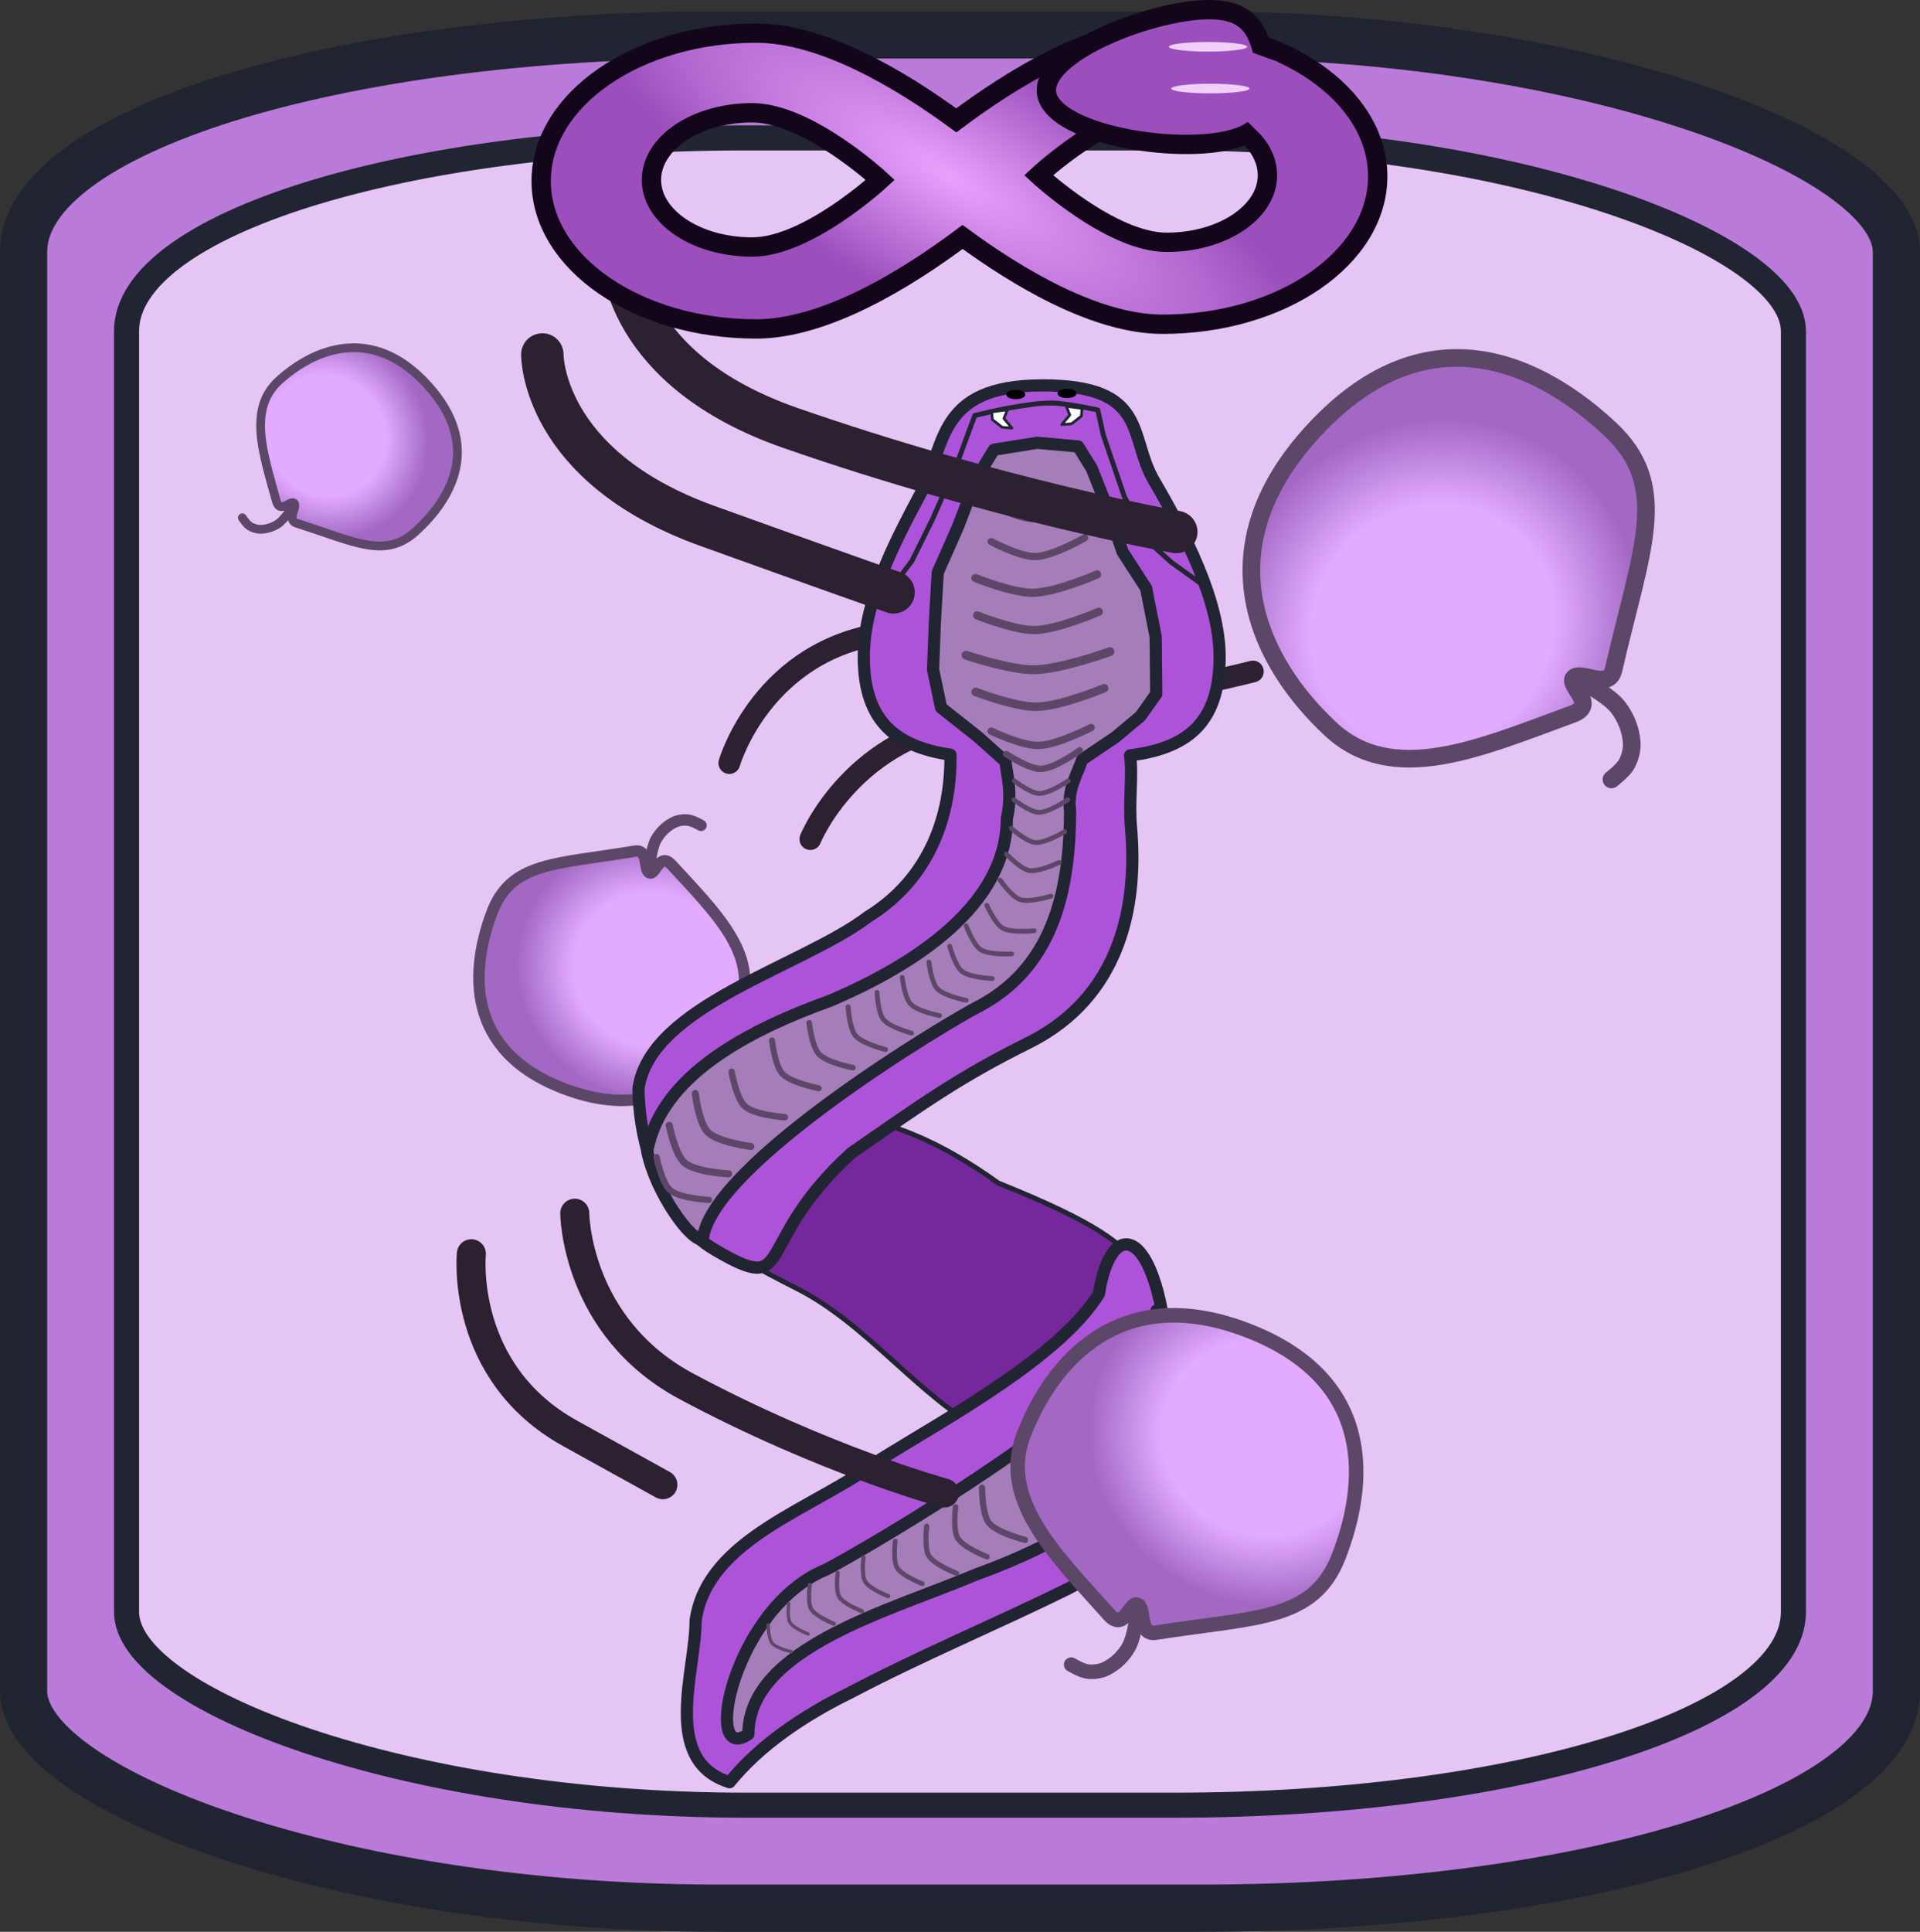 <?xml version="1.0" encoding="UTF-8" standalone="no"?>
<!-- Created with Inkscape (http://www.inkscape.org/) -->

<svg
   width="200"
   height="201.177"
   viewBox="0 0 52.917 53.228"
   version="1.1"
   id="svg1"
   inkscape:version="1.4.2 (f4327f4, 2025-05-13)"
   sodipodi:docname="Dance.svg"
   xml:space="preserve"
   xmlns:inkscape="http://www.inkscape.org/namespaces/inkscape"
   xmlns:sodipodi="http://sodipodi.sourceforge.net/DTD/sodipodi-0.dtd"
   xmlns:xlink="http://www.w3.org/1999/xlink"
   xmlns="http://www.w3.org/2000/svg"
   xmlns:svg="http://www.w3.org/2000/svg"><rect x="0" y="0" width="52.917" height="53.228" fill="#333333" stroke="none"/><sodipodi:namedview
     id="namedview1"
     pagecolor="#ffffff"
     bordercolor="#000000"
     borderopacity="0.25"
     inkscape:showpageshadow="2"
     inkscape:pageopacity="0.0"
     inkscape:pagecheckerboard="0"
     inkscape:deskcolor="#d1d1d1"
     inkscape:document-units="mm"
     inkscape:zoom="3.2124158"
     inkscape:cx="121.24831"
     inkscape:cy="136.81292"
     inkscape:window-width="3840"
     inkscape:window-height="2054"
     inkscape:window-x="-11"
     inkscape:window-y="-11"
     inkscape:window-maximized="1"
     inkscape:current-layer="layer1" /><defs
     id="defs1"><linearGradient
       id="linearGradient18"
       inkscape:collect="always"><stop
         style="stop-color:#e3abff;stop-opacity:1;"
         offset="0.584"
         id="stop17" /><stop
         style="stop-color:#a268c4;stop-opacity:1;"
         offset="1"
         id="stop18" /></linearGradient><linearGradient
       id="linearGradient15"
       inkscape:collect="always"><stop
         style="stop-color:#e3abff;stop-opacity:1;"
         offset="0.584"
         id="stop15" /><stop
         style="stop-color:#a268c4;stop-opacity:1;"
         offset="1"
         id="stop16" /></linearGradient><inkscape:path-effect
       effect="spiro"
       id="path-effect1"
       is_visible="true"
       lpeversion="1" /><inkscape:path-effect
       effect="spiro"
       id="path-effect12"
       is_visible="true"
       lpeversion="1" /><inkscape:path-effect
       effect="spiro"
       id="path-effect11"
       is_visible="true"
       lpeversion="1" /><inkscape:path-effect
       effect="spiro"
       id="path-effect10"
       is_visible="true"
       lpeversion="1" /><inkscape:path-effect
       effect="mirror_symmetry"
       start_point="-29.692,2.389"
       end_point="-29.692,40.44"
       center_point="-29.692,21.414"
       id="path-effect2"
       is_visible="true"
       lpeversion="1.2"
       lpesatellites=""
       mode="free"
       discard_orig_path="false"
       fuse_paths="true"
       oposite_fuse="false"
       split_items="false"
       split_open="false"
       link_styles="false" /><linearGradient
       id="linearGradient139"
       inkscape:collect="always"><stop
         style="stop-color:#e9a0fc;stop-opacity:1;"
         offset="0"
         id="stop140" /><stop
         style="stop-color:#9b4ebc;stop-opacity:1;"
         offset="1"
         id="stop141" /></linearGradient><inkscape:path-effect
       effect="bspline"
       id="path-effect9"
       is_visible="true"
       lpeversion="1.3"
       weight="33.333"
       steps="2"
       helper_size="0"
       apply_no_weight="true"
       apply_with_weight="true"
       only_selected="false"
       uniform="false" /><inkscape:path-effect
       effect="spiro"
       id="path-effect8"
       is_visible="true"
       lpeversion="1" /><inkscape:path-effect
       effect="mirror_symmetry"
       start_point="17.255,9.245"
       end_point="17.255,29.301"
       center_point="17.255,19.273"
       id="path-effect5"
       is_visible="true"
       lpeversion="1.2"
       lpesatellites=""
       mode="free"
       discard_orig_path="false"
       fuse_paths="true"
       oposite_fuse="false"
       split_items="false"
       split_open="false"
       link_styles="false" /><inkscape:path-effect
       effect="mirror_symmetry"
       start_point="27.03,8.41"
       end_point="27.03,28.183"
       center_point="27.03,18.297"
       id="path-effect3"
       is_visible="true"
       lpeversion="1.2"
       lpesatellites=""
       mode="free"
       discard_orig_path="false"
       fuse_paths="false"
       oposite_fuse="false"
       split_items="false"
       split_open="false"
       link_styles="false" /><inkscape:path-effect
       effect="spiro"
       id="path-effect8-8"
       is_visible="true"
       lpeversion="1" /><inkscape:path-effect
       effect="spiro"
       id="path-effect8-0"
       is_visible="true"
       lpeversion="1" /><inkscape:path-effect
       effect="spiro"
       id="path-effect8-0-9"
       is_visible="true"
       lpeversion="1" /><inkscape:path-effect
       effect="spiro"
       id="path-effect8-8-6"
       is_visible="true"
       lpeversion="1" /><inkscape:path-effect
       effect="spiro"
       id="path-effect8-3"
       is_visible="true"
       lpeversion="1" /><radialGradient
       inkscape:collect="always"
       xlink:href="#linearGradient139"
       id="radialGradient141"
       cx="16.595"
       cy="1.947"
       fx="16.595"
       fy="1.947"
       r="7.577"
       gradientTransform="matrix(1.34,0.775,-0.239,0.413,4.534,-8.841)"
       gradientUnits="userSpaceOnUse" /><radialGradient
       inkscape:collect="always"
       xlink:href="#linearGradient18"
       id="radialGradient16"
       cx="11.632"
       cy="27.273"
       fx="11.632"
       fy="27.273"
       r="4.853"
       gradientTransform="matrix(-0.932,-0.362,0.341,-0.878,36.58,67.772)"
       gradientUnits="userSpaceOnUse" /><radialGradient
       inkscape:collect="always"
       xlink:href="#linearGradient15"
       id="radialGradient16-8"
       cx="14.541"
       cy="24.715"
       fx="14.541"
       fy="24.715"
       r="4.853"
       gradientTransform="matrix(0.735,0.276,-0.26,0.692,13.957,5.607)"
       gradientUnits="userSpaceOnUse" /><radialGradient
       inkscape:collect="always"
       xlink:href="#linearGradient18"
       id="radialGradient16-8-2"
       cx="14.541"
       cy="24.715"
       fx="14.541"
       fy="24.715"
       r="4.853"
       gradientTransform="matrix(-0.828,0.888,-0.837,-0.779,72.401,23.608)"
       gradientUnits="userSpaceOnUse" /><radialGradient
       inkscape:collect="always"
       xlink:href="#linearGradient18"
       id="radialGradient16-8-8"
       cx="14.541"
       cy="24.715"
       fx="14.541"
       fy="24.715"
       r="4.853"
       gradientTransform="matrix(-0.406,-0.446,0.42,-0.382,4.698,27.93)"
       gradientUnits="userSpaceOnUse" /></defs><g
     inkscape:label="Ebene 1"
     inkscape:groupmode="layer"
     id="layer1"
     transform="translate(-0.2)"><rect
       style="fill:#ba7ad9;fill-opacity:1;stroke:#212532;stroke-width:1.3;stroke-linejoin:round;stroke-miterlimit:8.2;stroke-dasharray:none;stroke-opacity:0.996"
       id="rect1"
       width="51.617"
       height="51.617"
       x="0.85"
       y="0.961"
       ry="5.982"
       rx="19.158" /><rect
       style="fill:#e5c5f4;fill-opacity:1;stroke:#212532;stroke-width:0.69;stroke-linejoin:round;stroke-miterlimit:8.2;stroke-dasharray:none;stroke-opacity:0.996"
       id="rect1-8"
       width="45.94"
       height="45.94"
       x="3.688"
       y="3.8"
       ry="5.324"
       rx="17.051" /><path
       id="rect20"
       style="opacity:1;fill:#e5c5f4;stroke:#13061b;stroke-width:0.459"
       d="m 26.185,3.078 0.665,0.501 2.066,1.376 M 26.841,6.561 24.315,4.788"
       sodipodi:nodetypes="ccccc" /><g
       id="path1"
       style="opacity:1"
       transform="translate(-41.758,43.858)" /><path
       style="opacity:1;fill:#75279c;fill-opacity:1;stroke:#212532;stroke-width:0.136;stroke-linecap:round;stroke-linejoin:round;stroke-dasharray:none;stroke-opacity:1"
       d="m 22.123,29.586 c 1.078,1.726 2.175,0.56 5.592,3.012 5.345,2.141 3.676,2.651 4.006,4.942 -0.009,1.363 0.962,3.867 -0.938,4.454 -0.822,-1.014 -2.025,-1.831 -3.317,-2.464 -1.965,-1.036 -3.364,-3.067 -5.359,-4.054 -4.121,-2.083 -3.511,-2.641 -3.008,-4.764 0.539,-3.975 1.274,-3.013 3.023,-1.127 z"
       id="path5-1-2"
       sodipodi:nodetypes="cccccccc" /><path
       style="fill:#32213b;fill-opacity:0;stroke:#2b2130;stroke-width:0.6;stroke-linecap:round;stroke-linejoin:round;stroke-dasharray:none;stroke-opacity:1;paint-order:fill markers stroke"
       d="m 34.73,18.502 c 0,0 -3.24,0.847 -7.559,1.327 -3.464,0.385 -4.637,3.291 -4.637,3.291"
       id="path20-8"
       sodipodi:nodetypes="csc" /><path
       id="path14-2"
       style="fill:url(#radialGradient16-8);stroke:#5d4768;stroke-width:0.314;stroke-linecap:round;stroke-linejoin:round;paint-order:fill markers stroke"
       d="m 20.596,27.717 c -0.584,1.554 -2.037,3.337 -4.824,2.29 -2.787,-1.047 -2.599,-3.306 -2.015,-4.86 0.529,-1.407 1.755,-1.328 3.939,-1.694 0.391,-0.065 0.23,0.532 0.409,0.599 0.165,0.062 0.274,-0.585 0.604,-0.224 1.194,1.302 2.419,2.47 1.886,3.888 z"
       sodipodi:nodetypes="szsssss" /><path
       style="opacity:1;fill:#ad53d9;fill-opacity:1;stroke:#212532;stroke-width:0.336;stroke-linecap:round;stroke-linejoin:round;stroke-dasharray:none;stroke-opacity:1"
       d="m 30.485,35.655 c -1.078,1.726 -4.125,3.384 -5.994,4.539 -1.816,1.378 -4.79,2.168 -5.12,4.459 0.009,1.363 -0.962,3.867 0.938,4.454 0.822,-1.014 2.025,-1.831 3.317,-2.464 1.965,-1.036 4.045,-1.897 6.04,-2.883 2.418,-1.243 3.232,-4.04 2.729,-6.163 -0.229,-3.721 -1.553,-4.209 -1.909,-1.941 z"
       id="path5-1"
       sodipodi:nodetypes="cccccccc" /><path
       style="fill:#32213b;fill-opacity:0;stroke:#2b2130;stroke-width:0.6;stroke-linecap:round;stroke-linejoin:round;stroke-dasharray:none;stroke-opacity:1;paint-order:fill markers stroke"
       d="m 27.562,17.072 c 0,0 -0.401,0.052 -2.897,0.366 -3.458,0.435 -4.364,3.587 -4.364,3.587"
       id="path20-0-1"
       sodipodi:nodetypes="csc" /><path
       d="m 28.933,10.619 c -2.937,-1e-6 -2.659,1.673 -3.347,2.956 -0.786,1.467 -1.579,3.028 -1.579,4.528 0,1.843 0.962,2.476 2.388,2.693 0.024,1.68 -0.576,3.417 -2.274,4.466 -1.816,1.378 -5.994,2.438 -6.324,4.729 0.009,1.363 0.538,3.531 2.119,4.454 2.222,1.297 0.974,-0.158 3.755,-2.68 1.965,-1.36 2.948,-2.078 4.942,-3.065 2.418,-1.243 2.953,-3.658 2.76,-5.883 -0.069,-0.691 0.051,-1.467 -0.028,-2.001 1.48,-0.196 2.469,-0.808 2.469,-2.714 0,-1.546 -0.944,-3.378 -1.81,-4.86 -0.709,-1.214 -0.135,-2.624 -3.072,-2.624 z"
       style="fill:#ad53d9;stroke:#212532;stroke-width:0.336;stroke-linecap:round;stroke-linejoin:round;fill-opacity:1;stroke-dasharray:none"
       id="path6" /><path
       style="fill:#d687ff;fill-opacity:0;stroke:#5d4768;stroke-width:0.314;stroke-linecap:round;stroke-linejoin:round;stroke-dasharray:none;stroke-opacity:1;paint-order:fill markers stroke"
       d="m 18.091,23.982 c 0,0 0.049,-0.597 0.191,-0.85 0.109,-0.195 0.281,-0.366 0.481,-0.467 0.122,-0.062 0.268,-0.083 0.404,-0.068 0.127,0.014 0.354,0.145 0.354,0.145"
       id="path15-5"
       sodipodi:nodetypes="caaac" /><path
       id="path14-2-7"
       style="fill:url(#radialGradient16-8-8);stroke:#5d4768;stroke-width:0.241;stroke-linecap:round;stroke-linejoin:round;paint-order:fill markers stroke"
       d="m 7.884,10.49 c 0.942,-0.859 2.559,-1.571 4.099,0.119 1.54,1.69 0.622,3.169 -0.32,4.027 -0.853,0.778 -1.664,0.295 -3.285,-0.218 -0.29,-0.092 0.029,-0.444 -0.07,-0.553 -0.091,-0.1 -0.392,0.304 -0.492,-0.058 -0.361,-1.308 -0.791,-2.534 0.069,-3.318 z"
       sodipodi:nodetypes="szsssss" /><path
       style="fill:#d687ff;fill-opacity:0;stroke:#5d4768;stroke-width:0.241;stroke-linecap:round;stroke-linejoin:round;stroke-dasharray:none;stroke-opacity:1;paint-order:fill markers stroke"
       d="m 8.291,13.919 c 0,0 -0.242,0.391 -0.428,0.514 -0.143,0.095 -0.32,0.152 -0.492,0.151 -0.105,-3.94e-4 -0.213,-0.037 -0.3,-0.095 -0.082,-0.054 -0.192,-0.223 -0.192,-0.223"
       id="path15-5-6"
       sodipodi:nodetypes="caaac" /><path
       style="fill:#a57db9;fill-opacity:1;stroke:#212532;stroke-width:0.336;stroke-linecap:round;stroke-linejoin:round;stroke-dasharray:none;stroke-opacity:1;paint-order:fill markers stroke"
       d="m 32.545,38.975 c -0.369,2.104 -3.252,3.62 -5.434,4.405 -2.354,0.997 -6.279,2.022 -6.285,4.404 -1.293,0.887 -0.409,-3.482 2.121,-4.526 0.835,-0.412 8.911,-5.072 9.126,-7.146 0.303,-0.102 0.452,1.576 0.471,2.863 z"
       id="path7-2"
       sodipodi:nodetypes="cccccc" /><path
       style="fill:#a57db9;fill-opacity:0;stroke:#5d4768;stroke-width:0.197;stroke-linecap:round;stroke-linejoin:round;stroke-dasharray:none;stroke-opacity:1;paint-order:fill markers stroke"
       d="m 31.631,37.495 c 0,0 0.156,0.781 0.426,1.041 0.086,0.083 0.338,0.123 0.338,0.123"
       id="path13-9-6-0-0-7-0-5-0-7-3"
       sodipodi:nodetypes="cac" /><path
       style="fill:#a57db9;fill-opacity:0;stroke:#5d4768;stroke-width:0.197;stroke-linecap:round;stroke-linejoin:round;stroke-dasharray:none;stroke-opacity:1;paint-order:fill markers stroke"
       d="m 32.035,36.924 c 0,0 0.048,0.652 0.321,0.936"
       id="path13-9-6-0-0-7-0-5-0-7-3-8"
       sodipodi:nodetypes="cc" /><path
       style="fill:#ab8fb9;fill-opacity:0;stroke:#212532;stroke-width:0.136;stroke-linecap:round;stroke-linejoin:round;stroke-dasharray:none;stroke-opacity:1"
       d="M 33.459,16.195 32.484,15.495 32.004,15.062 31.199,13.714 30.611,11.997 30.456,11.297 c 0,0 -0.818,-0.182 -1.238,-0.191 -0.39,-0.009 -0.778,0.065 -1.161,0.127 -0.335,0.055 -0.991,0.216 -0.991,0.216 l -0.48,1.297 -0.681,1.552 -0.573,1.158 -0.573,0.763 -0.433,0.114"
       id="path8"
       sodipodi:nodetypes="ccccccaacccccc" /><path
       style="fill:#ffffff;fill-opacity:1;stroke:#212532;stroke-width:0.074;stroke-linecap:round;stroke-linejoin:round;stroke-dasharray:none;stroke-opacity:1"
       d="m 27.534,11.349 0.016,0.212 0.271,0.212 0.271,0.022 -0.08,-0.095 -0.143,-0.168 0.096,-0.241 z"
       id="path9" /><path
       style="fill:#ffffff;fill-opacity:1;stroke:#212532;stroke-width:0.074;stroke-linecap:round;stroke-linejoin:round;stroke-dasharray:none;stroke-opacity:1"
       d="m 30.02,11.253 -0.016,0.212 -0.271,0.212 -0.271,0.022 0.08,-0.095 0.143,-0.168 -0.096,-0.241 z"
       id="path9-6" /><ellipse
       style="fill:#000000;fill-opacity:1;stroke:#000000;stroke-width:0.078;stroke-linecap:round;stroke-linejoin:round;stroke-dasharray:none;stroke-opacity:1"
       id="path10"
       cx="28.196"
       cy="10.871"
       rx="0.222"
       ry="0.088" /><ellipse
       style="fill:#000000;fill-opacity:1;stroke:#000000;stroke-width:0.078;stroke-linecap:round;stroke-linejoin:round;stroke-dasharray:none;stroke-opacity:1"
       id="path10-1"
       cx="29.607"
       cy="10.84"
       rx="0.222"
       ry="0.088" /><path
       d="m 28.785,12.2 -1.192,0.191 -0.48,0.789 -0.511,1.336 -0.557,1.259 -0.077,1.323 -0.052,1.348 0.221,1.054 1.013,0.8 0.761,0.681 c 0.041,0.369 0.195,0.892 0.039,1.573 -0.006,2.382 -2.531,4.028 -4.884,5.025 -2.181,0.786 -4.66,2.04 -5.028,4.144 0.227,1.134 1.229,2.524 1.533,2.422 0.215,-2.074 6.825,-6.033 7.659,-6.445 2.123,-1.154 2.451,-3.425 2.463,-5.344 -0.086,-0.609 0.213,-1.051 0.331,-1.424 l 0.348,-0.237 0.565,-0.379 0.697,-0.585 0.433,-0.61 -0.016,-1.577 -0.263,-1.336 -0.65,-1.005 -0.372,-1.094 -0.48,-1.209 -0.371,-0.598 z"
       style="fill:#a57db9;stroke:#212532;stroke-width:0.336;stroke-linecap:round;stroke-linejoin:round;fill-opacity:1;stroke-dasharray:none"
       id="path12"
       sodipodi:nodetypes="cccccccccccccccccccccccccccc" /><path
       style="fill:#a57db9;fill-opacity:0;stroke:#5d4768;stroke-width:0.2;stroke-linecap:round;stroke-linejoin:round;stroke-dasharray:none;stroke-opacity:1"
       d="m 27.483,13.878 c 0,0 0.787,0.419 1.215,0.412 0.484,-0.009 1.359,-0.515 1.359,-0.515"
       id="path13"
       sodipodi:nodetypes="cac" /><path
       style="fill:#a57db9;fill-opacity:0;stroke:#5d4768;stroke-width:0.2;stroke-linecap:round;stroke-linejoin:round;stroke-dasharray:none;stroke-opacity:1"
       d="m 27.518,14.923 c 0,0 0.787,0.419 1.215,0.412 0.484,-0.009 1.359,-0.515 1.359,-0.515"
       id="path13-9"
       sodipodi:nodetypes="cac" /><path
       style="fill:#a57db9;fill-opacity:0;stroke:#5d4768;stroke-width:0.226;stroke-linecap:round;stroke-linejoin:round;stroke-dasharray:none;stroke-opacity:1"
       d="m 27.085,15.929 c 0,0 1.025,0.412 1.582,0.405 0.631,-0.008 1.77,-0.506 1.77,-0.506"
       id="path13-1"
       sodipodi:nodetypes="cac" /><path
       style="fill:#a57db9;fill-opacity:0;stroke:#5d4768;stroke-width:0.226;stroke-linecap:round;stroke-linejoin:round;stroke-dasharray:none;stroke-opacity:1"
       d="m 27.131,16.956 c 0,0 1.025,0.412 1.582,0.405 0.631,-0.008 1.77,-0.506 1.77,-0.506"
       id="path13-9-3"
       sodipodi:nodetypes="cac" /><path
       style="fill:#a57db9;fill-opacity:0;stroke:#5d4768;stroke-width:0.245;stroke-linecap:round;stroke-linejoin:round;stroke-dasharray:none;stroke-opacity:1"
       d="m 26.825,18.054 c 0,0 1.213,0.407 1.872,0.4 0.746,-0.008 2.094,-0.5 2.094,-0.5"
       id="path13-7"
       sodipodi:nodetypes="cac" /><path
       style="fill:#a57db9;fill-opacity:0;stroke:#5d4768;stroke-width:0.234;stroke-linecap:round;stroke-linejoin:round;stroke-dasharray:none;stroke-opacity:1"
       d="m 27.092,19.065 c 0,0 1.083,0.416 1.671,0.409 0.666,-0.009 1.869,-0.511 1.869,-0.511"
       id="path13-9-7"
       sodipodi:nodetypes="cac" /><path
       style="fill:#a57db9;fill-opacity:0;stroke:#5d4768;stroke-width:0.203;stroke-linecap:round;stroke-linejoin:round;stroke-dasharray:none;stroke-opacity:1"
       d="m 27.515,20.146 c 0,0 0.843,0.402 1.301,0.395 0.518,-0.008 1.455,-0.494 1.455,-0.494"
       id="path13-8"
       sodipodi:nodetypes="cac" /><path
       style="fill:#a57db9;fill-opacity:0;stroke:#5d4768;stroke-width:0.177;stroke-linecap:round;stroke-linejoin:round;stroke-dasharray:none;stroke-opacity:1"
       d="m 27.933,20.777 c 0,0 0.621,0.417 0.958,0.409 0.382,-0.008 1.071,-0.512 1.071,-0.512"
       id="path13-9-6"
       sodipodi:nodetypes="cac" /><path
       style="fill:#a57db9;fill-opacity:0;stroke:#5d4768;stroke-width:0.132;stroke-linecap:round;stroke-linejoin:round;stroke-dasharray:none;stroke-opacity:1"
       d="m 28.144,22.034 c 0,0 0.435,0.341 0.681,0.349 0.279,0.009 0.802,-0.347 0.802,-0.347"
       id="path13-9-6-6"
       sodipodi:nodetypes="cac" /><path
       style="fill:#a57db9;fill-opacity:0;stroke:#5d4768;stroke-width:0.132;stroke-linecap:round;stroke-linejoin:round;stroke-dasharray:none;stroke-opacity:1"
       d="m 28.156,21.514 c 0,0 0.435,0.341 0.681,0.349 0.279,0.009 0.802,-0.347 0.802,-0.347"
       id="path13-9-6-6-2"
       sodipodi:nodetypes="cac" /><path
       style="fill:#a57db9;fill-opacity:0;stroke:#5d4768;stroke-width:0.132;stroke-linecap:round;stroke-linejoin:round;stroke-dasharray:none;stroke-opacity:1"
       d="m 28.073,22.826 c 0,0 0.418,0.367 0.661,0.388 0.276,0.025 0.809,-0.3 0.809,-0.3"
       id="path13-9-6-0"
       sodipodi:nodetypes="cac" /><path
       style="fill:#a57db9;fill-opacity:0;stroke:#5d4768;stroke-width:0.132;stroke-linecap:round;stroke-linejoin:round;stroke-dasharray:none;stroke-opacity:1"
       d="m 27.939,23.533 c 0,0 0.38,0.405 0.62,0.451 0.272,0.051 0.834,-0.221 0.834,-0.221"
       id="path13-9-6-0-9"
       sodipodi:nodetypes="cac" /><path
       style="fill:#a57db9;fill-opacity:0;stroke:#5d4768;stroke-width:0.132;stroke-linecap:round;stroke-linejoin:round;stroke-dasharray:none;stroke-opacity:1"
       d="m 27.762,24.249 c 0,0 0.316,0.457 0.547,0.537 0.262,0.091 0.858,-0.095 0.858,-0.095"
       id="path13-9-6-0-0"
       sodipodi:nodetypes="cac" /><path
       style="fill:#a57db9;fill-opacity:0;stroke:#5d4768;stroke-width:0.132;stroke-linecap:round;stroke-linejoin:round;stroke-dasharray:none;stroke-opacity:1"
       d="m 27.397,24.942 c 0,0 0.222,0.507 0.435,0.63 0.241,0.139 0.87,0.074 0.87,0.074"
       id="path13-9-6-6-4"
       sodipodi:nodetypes="cac" /><path
       style="fill:#a57db9;fill-opacity:0;stroke:#5d4768;stroke-width:0.132;stroke-linecap:round;stroke-linejoin:round;stroke-dasharray:none;stroke-opacity:1"
       d="m 26.829,25.511 c 0,0 0.194,0.521 0.399,0.655 0.231,0.152 0.855,0.118 0.855,0.118"
       id="path13-9-6-0-96"
       sodipodi:nodetypes="cac" /><path
       style="fill:#a57db9;fill-opacity:0;stroke:#5d4768;stroke-width:0.132;stroke-linecap:round;stroke-linejoin:round;stroke-dasharray:none;stroke-opacity:1"
       d="m 26.375,26.071 c 0,0 0.143,0.537 0.333,0.691 0.215,0.174 0.839,0.201 0.839,0.201"
       id="path13-9-6-0-9-3"
       sodipodi:nodetypes="cac" /><path
       style="fill:#a57db9;fill-opacity:0;stroke:#5d4768;stroke-width:0.132;stroke-linecap:round;stroke-linejoin:round;stroke-dasharray:none;stroke-opacity:1"
       d="m 25.801,26.508 c 0,0 0.062,0.552 0.228,0.732 0.187,0.204 0.801,0.322 0.801,0.322"
       id="path13-9-6-0-0-7"
       sodipodi:nodetypes="cac" /><path
       style="fill:#a57db9;fill-opacity:0;stroke:#5d4768;stroke-width:0.132;stroke-linecap:round;stroke-linejoin:round;stroke-dasharray:none;stroke-opacity:1"
       d="m 25.066,26.93 c 0,0 0.062,0.552 0.228,0.732 0.187,0.204 0.801,0.322 0.801,0.322"
       id="path13-9-6-0-0-7-1"
       sodipodi:nodetypes="cac" /><path
       style="fill:#a57db9;fill-opacity:0;stroke:#5d4768;stroke-width:0.132;stroke-linecap:round;stroke-linejoin:round;stroke-dasharray:none;stroke-opacity:1"
       d="m 24.372,27.343 c 0,0 0.023,0.555 0.175,0.746 0.172,0.217 0.776,0.378 0.776,0.378"
       id="path13-9-6-0-0-7-4"
       sodipodi:nodetypes="cac" /><path
       style="fill:#a57db9;fill-opacity:0;stroke:#5d4768;stroke-width:0.139;stroke-linecap:round;stroke-linejoin:round;stroke-dasharray:none;stroke-opacity:1"
       d="m 23.575,27.744 c 0,0 0.034,0.587 0.199,0.787 0.186,0.226 0.828,0.387 0.828,0.387"
       id="path13-9-6-0-0-7-6"
       sodipodi:nodetypes="cac" /><path
       style="fill:#a57db9;fill-opacity:0;stroke:#5d4768;stroke-width:0.154;stroke-linecap:round;stroke-linejoin:round;stroke-dasharray:none;stroke-opacity:1"
       d="m 22.502,28.184 c 0,0 0.073,0.647 0.267,0.858 0.22,0.239 0.938,0.377 0.938,0.377"
       id="path13-9-6-0-0-7-0"
       sodipodi:nodetypes="cac" /><path
       style="fill:#a57db9;fill-opacity:0;stroke:#5d4768;stroke-width:0.165;stroke-linecap:round;stroke-linejoin:round;stroke-dasharray:none;stroke-opacity:1"
       d="m 21.476,28.667 c 0,0 0.078,0.691 0.285,0.916 0.235,0.255 1.002,0.403 1.002,0.403"
       id="path13-9-6-0-0-7-0-2"
       sodipodi:nodetypes="cac" /><path
       style="fill:#a57db9;fill-opacity:0;stroke:#5d4768;stroke-width:0.178;stroke-linecap:round;stroke-linejoin:round;stroke-dasharray:none;stroke-opacity:1"
       d="m 20.364,29.534 c 0,0 0.129,0.734 0.366,0.949 0.268,0.244 1.102,0.3 1.102,0.3"
       id="path13-9-6-0-0-7-0-5"
       sodipodi:nodetypes="cac" /><path
       style="fill:#a57db9;fill-opacity:0;stroke:#5d4768;stroke-width:0.195;stroke-linecap:round;stroke-linejoin:round;stroke-dasharray:none;stroke-opacity:1"
       d="m 19.363,30.131 c 0,0 0.096,0.812 0.342,1.062 0.279,0.283 1.189,0.397 1.189,0.397"
       id="path13-9-6-0-0-7-0-5-0"
       sodipodi:nodetypes="cac" /><path
       style="fill:#a57db9;fill-opacity:0;stroke:#5d4768;stroke-width:0.195;stroke-linecap:round;stroke-linejoin:round;stroke-dasharray:none;stroke-opacity:1"
       d="m 18.644,31.006 c 0,0 0.158,0.803 0.423,1.033 0.3,0.261 1.216,0.304 1.216,0.304"
       id="path13-9-6-0-0-7-0-5-0-7"
       sodipodi:nodetypes="cac" /><path
       style="fill:#a57db9;fill-opacity:0;stroke:#5d4768;stroke-width:0.172;stroke-linecap:round;stroke-linejoin:round;stroke-dasharray:none;stroke-opacity:1"
       d="m 31.065,38.03 c 0,0 -0.002,0.721 0.188,0.966 0.214,0.277 0.999,0.472 0.999,0.472"
       id="path13-9-6-0-0-7-0-5-0-7-1"
       sodipodi:nodetypes="cac" /><path
       style="fill:#a57db9;fill-opacity:0;stroke:#5d4768;stroke-width:0.172;stroke-linecap:round;stroke-linejoin:round;stroke-dasharray:none;stroke-opacity:1"
       d="m 30.521,38.668 c 0,0 -0.002,0.721 0.188,0.966 0.214,0.277 0.999,0.472 0.999,0.472"
       id="path13-9-6-0-0-7-0-5-0-7-1-1"
       sodipodi:nodetypes="cac" /><path
       style="fill:#a57db9;fill-opacity:0;stroke:#5d4768;stroke-width:0.172;stroke-linecap:round;stroke-linejoin:round;stroke-dasharray:none;stroke-opacity:1"
       d="m 29.809,39.313 c 0,0 -0.002,0.721 0.188,0.966 0.214,0.277 0.999,0.472 0.999,0.472"
       id="path13-9-6-0-0-7-0-5-0-7-1-14"
       sodipodi:nodetypes="cac" /><path
       style="fill:#a57db9;fill-opacity:0;stroke:#5d4768;stroke-width:0.172;stroke-linecap:round;stroke-linejoin:round;stroke-dasharray:none;stroke-opacity:1"
       d="m 29.054,39.894 c 0,0 -0.002,0.721 0.188,0.966 0.214,0.277 0.999,0.472 0.999,0.472"
       id="path13-9-6-0-0-7-0-5-0-7-1-0"
       sodipodi:nodetypes="cac" /><path
       style="fill:#a57db9;fill-opacity:0;stroke:#5d4768;stroke-width:0.172;stroke-linecap:round;stroke-linejoin:round;stroke-dasharray:none;stroke-opacity:1"
       d="m 28.225,40.457 c 0,0 -0.002,0.721 0.188,0.966 0.214,0.277 0.999,0.472 0.999,0.472"
       id="path13-9-6-0-0-7-0-5-0-7-1-3"
       sodipodi:nodetypes="cac" /><path
       style="fill:#a57db9;fill-opacity:0;stroke:#5d4768;stroke-width:0.172;stroke-linecap:round;stroke-linejoin:round;stroke-dasharray:none;stroke-opacity:1"
       d="m 27.266,40.993 c 0,0 -0.002,0.721 0.188,0.966 0.214,0.277 0.999,0.472 0.999,0.472"
       id="path13-9-6-0-0-7-0-5-0-7-1-07"
       sodipodi:nodetypes="cac" /><path
       style="fill:#a57db9;fill-opacity:0;stroke:#5d4768;stroke-width:0.15;stroke-linecap:round;stroke-linejoin:round;stroke-dasharray:none;stroke-opacity:1"
       d="m 26.537,41.523 c 0,0 -0.081,0.623 0.056,0.855 0.155,0.263 0.811,0.518 0.811,0.518"
       id="path13-9-6-0-0-7-0-5-0-7-1-5"
       sodipodi:nodetypes="cac" /><path
       style="fill:#a57db9;fill-opacity:0;stroke:#5d4768;stroke-width:0.142;stroke-linecap:round;stroke-linejoin:round;stroke-dasharray:none;stroke-opacity:1"
       d="m 25.741,42.053 c 0,0 -0.075,0.591 0.056,0.811 0.147,0.249 0.77,0.488 0.77,0.488"
       id="path13-9-6-0-0-7-0-5-0-7-1-5-6"
       sodipodi:nodetypes="cac" /><path
       style="fill:#a57db9;fill-opacity:0;stroke:#5d4768;stroke-width:0.129;stroke-linecap:round;stroke-linejoin:round;stroke-dasharray:none;stroke-opacity:1"
       d="m 24.873,42.461 c 0,0 -0.068,0.535 0.05,0.735 0.134,0.226 0.698,0.443 0.698,0.443"
       id="path13-9-6-0-0-7-0-5-0-7-1-5-6-4"
       sodipodi:nodetypes="cac" /><path
       style="fill:#a57db9;fill-opacity:0;stroke:#5d4768;stroke-width:0.117;stroke-linecap:round;stroke-linejoin:round;stroke-dasharray:none;stroke-opacity:1"
       d="m 23.999,42.911 c 0,0 -0.061,0.486 0.046,0.667 0.121,0.205 0.634,0.402 0.634,0.402"
       id="path13-9-6-0-0-7-0-5-0-7-1-5-6-5"
       sodipodi:nodetypes="cac" /><path
       style="fill:#a57db9;fill-opacity:0;stroke:#5d4768;stroke-width:0.115;stroke-linecap:round;stroke-linejoin:round;stroke-dasharray:none;stroke-opacity:1"
       d="m 23.287,43.341 c 0,0 -0.061,0.48 0.045,0.659 0.12,0.202 0.626,0.397 0.626,0.397"
       id="path13-9-6-0-0-7-0-5-0-7-1-5-6-43"
       sodipodi:nodetypes="cac" /><path
       style="fill:#a57db9;fill-opacity:0;stroke:#5d4768;stroke-width:0.116;stroke-linecap:round;stroke-linejoin:round;stroke-dasharray:none;stroke-opacity:1"
       d="m 22.518,43.672 c 0,0 -0.066,0.481 0.038,0.662 0.118,0.204 0.624,0.405 0.624,0.405"
       id="path13-9-6-0-0-7-0-5-0-7-1-5-6-0"
       sodipodi:nodetypes="cac" /><path
       style="fill:#a57db9;fill-opacity:0;stroke:#5d4768;stroke-width:0.092;stroke-linecap:round;stroke-linejoin:round;stroke-dasharray:none;stroke-opacity:1"
       d="m 21.938,44.183 c 0,0 -0.048,0.382 0.036,0.524 0.095,0.161 0.498,0.316 0.498,0.316"
       id="path13-9-6-0-0-7-0-5-0-7-1-5-6-8"
       sodipodi:nodetypes="cac" /><path
       style="fill:#a57db9;fill-opacity:0;stroke:#5d4768;stroke-width:0.09;stroke-linecap:round;stroke-linejoin:round;stroke-dasharray:none;stroke-opacity:1"
       d="m 21.371,44.771 c 0,0 0.008,0.378 0.11,0.505 0.116,0.143 0.53,0.235 0.53,0.235"
       id="path13-9-6-0-0-7-0-5-0-7-1-5-6-82"
       sodipodi:nodetypes="cac" /><path
       style="fill:#a57db9;fill-opacity:0;stroke:#5d4768;stroke-width:0.172;stroke-linecap:round;stroke-linejoin:round;stroke-dasharray:none;stroke-opacity:1"
       d="m 18.296,31.883 c 0,0 0.139,0.707 0.373,0.91 0.264,0.23 1.071,0.268 1.071,0.268"
       id="path13-9-6-0-0-7-0-5-0-7-9"
       sodipodi:nodetypes="cac" /><path
       id="path14"
       style="fill:url(#radialGradient16);stroke:#5d4768;stroke-width:0.4;stroke-linecap:round;stroke-linejoin:round;paint-order:fill markers stroke"
       d="m 28.421,39.516 c 0.765,-1.972 2.639,-4.224 6.176,-2.853 3.536,1.372 3.266,4.246 2.501,6.218 -0.693,1.785 -2.254,1.668 -5.041,2.105 -0.498,0.078 -0.286,-0.681 -0.513,-0.769 -0.209,-0.081 -0.356,0.742 -0.773,0.277 -1.503,-1.675 -3.049,-3.179 -2.351,-4.978 z"
       sodipodi:nodetypes="szsssss" /><path
       style="fill:#d687ff;fill-opacity:0;stroke:#5d4768;stroke-width:0.4;stroke-linecap:round;stroke-linejoin:round;stroke-dasharray:none;stroke-opacity:1;paint-order:fill markers stroke"
       d="m 31.56,44.308 c 0,0 -0.071,0.759 -0.255,1.08 -0.142,0.247 -0.363,0.462 -0.618,0.588 -0.156,0.077 -0.343,0.102 -0.516,0.081 -0.161,-0.02 -0.449,-0.19 -0.449,-0.19"
       id="path15"
       sodipodi:nodetypes="caaac" /><path
       id="path14-2-2"
       style="fill:url(#radialGradient16-8-2);stroke:#5d4768;stroke-width:0.486;stroke-linecap:round;stroke-linejoin:round;paint-order:fill markers stroke"
       d="m 36.868,20.084 c -1.879,-1.75 -3.574,-4.878 -0.435,-8.247 3.139,-3.37 6.258,-1.771 8.137,-0.02 1.701,1.585 0.866,3.292 0.103,6.631 -0.136,0.597 -0.897,0.016 -1.098,0.232 -0.186,0.2 0.676,0.736 -0.035,0.996 -2.566,0.941 -4.957,2.006 -6.672,0.409 z"
       sodipodi:nodetypes="szsssss" /><path
       style="fill:#d687ff;fill-opacity:0;stroke:#5d4768;stroke-width:0.486;stroke-linecap:round;stroke-linejoin:round;stroke-dasharray:none;stroke-opacity:1;paint-order:fill markers stroke"
       d="m 43.684,18.702 c 0,0 0.824,0.422 1.103,0.774 0.214,0.271 0.357,0.618 0.384,0.962 0.016,0.211 -0.039,0.433 -0.141,0.618 -0.095,0.173 -0.417,0.421 -0.417,0.421"
       id="path15-5-4"
       sodipodi:nodetypes="caaac" /><path
       style="fill:#32213b;fill-opacity:0;stroke:#2b2130;stroke-width:0.8;stroke-linecap:round;stroke-linejoin:round;stroke-dasharray:none;stroke-opacity:1;paint-order:fill markers stroke"
       d="m 26.229,41.138 c 0,0 -3.268,-0.886 -7.101,-2.933 -3.074,-1.642 -3.087,-4.776 -3.087,-4.776"
       id="path20"
       sodipodi:nodetypes="csc" /><path
       style="fill:#32213b;fill-opacity:0;stroke:#2b2130;stroke-width:0.8;stroke-linecap:round;stroke-linejoin:round;stroke-dasharray:none;stroke-opacity:1;paint-order:fill markers stroke"
       d="m 18.469,40.91 c 0,0 -0.353,-0.197 -2.555,-1.414 -3.05,-1.686 -2.723,-4.95 -2.723,-4.95"
       id="path20-0"
       sodipodi:nodetypes="csc" /><path
       style="fill:#32213b;fill-opacity:0;stroke:#2b2130;stroke-width:1.169;stroke-linecap:round;stroke-linejoin:round;stroke-dasharray:none;stroke-opacity:1;paint-order:fill markers stroke"
       d="m 32.619,14.658 c 0,0 -4.897,-0.867 -10.641,-2.869 -4.606,-1.606 -4.625,-4.671 -4.625,-4.671"
       id="path20-5"
       sodipodi:nodetypes="csc" /><path
       style="fill:#32213b;fill-opacity:0;stroke:#2b2130;stroke-width:1.169;stroke-linecap:round;stroke-linejoin:round;stroke-dasharray:none;stroke-opacity:1;paint-order:fill markers stroke"
       d="m 24.827,16.321 c 0,0 -1.847,-0.646 -5.147,-1.836 C 15.11,12.836 15.147,9.767 15.147,9.767"
       id="path20-0-2"
       sodipodi:nodetypes="csc" /><path
       id="path17"
       style="opacity:1;fill:url(#radialGradient141);fill-opacity:1;stroke:#13061b;stroke-width:0.533;stroke-dasharray:none"
       d="m 32.243,0.783 c -1.905,0 -4.146,1.38 -5.687,2.534 -1.532,-1.125 -3.678,-2.405 -5.513,-2.405 -3.274,0 -5.928,1.825 -5.928,4.076 0,2.251 2.654,4.075 5.928,4.075 1.905,0 4.146,-1.38 5.687,-2.534 1.532,1.125 3.678,2.405 5.513,2.405 3.274,0 5.928,-1.825 5.928,-4.075 0,-2.251 -2.654,-4.076 -5.928,-4.076 z m 0.112,2.195 c 1.534,0 2.777,0.828 2.777,1.85 0,1.021 -1.243,1.849 -2.777,1.849 -1.534,0 -3.531,-1.849 -3.531,-1.849 0,0 1.998,-1.85 3.531,-1.85 z M 20.931,3.107 c 1.534,0 3.531,1.85 3.531,1.85 0,0 -1.998,1.849 -3.531,1.849 -1.534,0 -2.777,-0.828 -2.777,-1.849 0,-1.021 1.243,-1.85 2.777,-1.85 z" /><path
       id="path18"
       style="opacity:1;fill:#9b4ebc;fill-opacity:1;stroke:#13061b;stroke-width:0.533"
       d="m 35.082,1.819 c 0.188,1.002 0.257,1.9 -1.409,2.114 -1.666,0.214 -4.436,-0.338 -4.624,-1.34 -0.188,-1.002 2.276,-2.076 3.942,-2.29 1.666,-0.214 1.903,0.513 2.091,1.516 z"
       sodipodi:nodetypes="sssss" /><ellipse
       style="opacity:1;fill:#f0cff9;fill-opacity:1;stroke:#13061b;stroke-width:0;stroke-dasharray:none;stroke-opacity:1"
       id="path19"
       cx="33.493"
       cy="1.289"
       rx="1.08"
       ry="0.133" /><ellipse
       style="fill:#f0cff9;fill-opacity:1;stroke:#13061b;stroke-width:0;stroke-dasharray:none;stroke-opacity:1"
       id="path19-2"
       cx="33.561"
       cy="2.44"
       rx="1.08"
       ry="0.133" /><path
       id="rect19"
       style="opacity:1;fill:#9b4ebc;fill-opacity:1;stroke:#13061b;stroke-width:0"
       d="m 34.678,1.434 0.72,0.261 0.277,1.424 -0.654,0.666 -0.435,-0.429 z"
       sodipodi:nodetypes="cccccc" /></g><script
     id="mesh_polyfill"
     type="text/javascript">
!function(){const t=&quot;http://www.w3.org/2000/svg&quot;,e=&quot;http://www.w3.org/1999/xlink&quot;,s=&quot;http://www.w3.org/1999/xhtml&quot;,r=2;if(document.createElementNS(t,&quot;meshgradient&quot;).x)return;const n=(t,e,s,r)=&gt;{let n=new x(.5*(e.x+s.x),.5*(e.y+s.y)),o=new x(.5*(t.x+e.x),.5*(t.y+e.y)),i=new x(.5*(s.x+r.x),.5*(s.y+r.y)),a=new x(.5*(n.x+o.x),.5*(n.y+o.y)),h=new x(.5*(n.x+i.x),.5*(n.y+i.y)),l=new x(.5*(a.x+h.x),.5*(a.y+h.y));return[[t,o,a,l],[l,h,i,r]]},o=t=&gt;{let e=t[0].distSquared(t[1]),s=t[2].distSquared(t[3]),r=.25*t[0].distSquared(t[2]),n=.25*t[1].distSquared(t[3]),o=e&gt;s?e:s,i=r&gt;n?r:n;return 18*(o&gt;i?o:i)},i=(t,e)=&gt;Math.sqrt(t.distSquared(e)),a=(t,e)=&gt;t.scale(2/3).add(e.scale(1/3)),h=t=&gt;{let e,s,r,n,o,i,a,h=new g;return t.match(/(\w+\(\s*[^)]+\))+/g).forEach(t=&gt;{let l=t.match(/[\w.-]+/g),d=l.shift();switch(d){case&quot;translate&quot;:2===l.length?e=new g(1,0,0,1,l[0],l[1]):(console.error(&quot;mesh.js: translate does not have 2 arguments!&quot;),e=new g(1,0,0,1,0,0)),h=h.append(e);break;case&quot;scale&quot;:1===l.length?s=new g(l[0],0,0,l[0],0,0):2===l.length?s=new g(l[0],0,0,l[1],0,0):(console.error(&quot;mesh.js: scale does not have 1 or 2 arguments!&quot;),s=new g(1,0,0,1,0,0)),h=h.append(s);break;case&quot;rotate&quot;:if(3===l.length&amp;&amp;(e=new g(1,0,0,1,l[1],l[2]),h=h.append(e)),l[0]){r=l[0]*Math.PI/180;let t=Math.cos(r),e=Math.sin(r);Math.abs(t)&lt;1e-16&amp;&amp;(t=0),Math.abs(e)&lt;1e-16&amp;&amp;(e=0),a=new g(t,e,-e,t,0,0),h=h.append(a)}else console.error(&quot;math.js: No argument to rotate transform!&quot;);3===l.length&amp;&amp;(e=new g(1,0,0,1,-l[1],-l[2]),h=h.append(e));break;case&quot;skewX&quot;:l[0]?(r=l[0]*Math.PI/180,n=Math.tan(r),o=new g(1,0,n,1,0,0),h=h.append(o)):console.error(&quot;math.js: No argument to skewX transform!&quot;);break;case&quot;skewY&quot;:l[0]?(r=l[0]*Math.PI/180,n=Math.tan(r),i=new g(1,n,0,1,0,0),h=h.append(i)):console.error(&quot;math.js: No argument to skewY transform!&quot;);break;case&quot;matrix&quot;:6===l.length?h=h.append(new g(...l)):console.error(&quot;math.js: Incorrect number of arguments for matrix!&quot;);break;default:console.error(&quot;mesh.js: Unhandled transform type: &quot;+d)}}),h},l=t=&gt;{let e=[],s=t.split(/[ ,]+/);for(let t=0,r=s.length-1;t&lt;r;t+=2)e.push(new x(parseFloat(s[t]),parseFloat(s[t+1])));return e},d=(t,e)=&gt;{for(let s in e)t.setAttribute(s,e[s])},c=(t,e,s,r,n)=&gt;{let o,i,a=[0,0,0,0];for(let h=0;h&lt;3;++h)e[h]&lt;t[h]&amp;&amp;e[h]&lt;s[h]||t[h]&lt;e[h]&amp;&amp;s[h]&lt;e[h]?a[h]=0:(a[h]=.5*((e[h]-t[h])/r+(s[h]-e[h])/n),o=Math.abs(3*(e[h]-t[h])/r),i=Math.abs(3*(s[h]-e[h])/n),a[h]&gt;o?a[h]=o:a[h]&gt;i&amp;&amp;(a[h]=i));return a},u=[[1,0,0,0,0,0,0,0,0,0,0,0,0,0,0,0],[0,0,0,0,1,0,0,0,0,0,0,0,0,0,0,0],[-3,3,0,0,-2,-1,0,0,0,0,0,0,0,0,0,0],[2,-2,0,0,1,1,0,0,0,0,0,0,0,0,0,0],[0,0,0,0,0,0,0,0,1,0,0,0,0,0,0,0],[0,0,0,0,0,0,0,0,0,0,0,0,1,0,0,0],[0,0,0,0,0,0,0,0,-3,3,0,0,-2,-1,0,0],[0,0,0,0,0,0,0,0,2,-2,0,0,1,1,0,0],[-3,0,3,0,0,0,0,0,-2,0,-1,0,0,0,0,0],[0,0,0,0,-3,0,3,0,0,0,0,0,-2,0,-1,0],[9,-9,-9,9,6,3,-6,-3,6,-6,3,-3,4,2,2,1],[-6,6,6,-6,-3,-3,3,3,-4,4,-2,2,-2,-2,-1,-1],[2,0,-2,0,0,0,0,0,1,0,1,0,0,0,0,0],[0,0,0,0,2,0,-2,0,0,0,0,0,1,0,1,0],[-6,6,6,-6,-4,-2,4,2,-3,3,-3,3,-2,-1,-2,-1],[4,-4,-4,4,2,2,-2,-2,2,-2,2,-2,1,1,1,1]],f=t=&gt;{let e=[];for(let s=0;s&lt;16;++s){e[s]=0;for(let r=0;r&lt;16;++r)e[s]+=u[s][r]*t[r]}return e},p=(t,e,s)=&gt;{const r=e*e,n=s*s,o=e*e*e,i=s*s*s;return t[0]+t[1]*e+t[2]*r+t[3]*o+t[4]*s+t[5]*s*e+t[6]*s*r+t[7]*s*o+t[8]*n+t[9]*n*e+t[10]*n*r+t[11]*n*o+t[12]*i+t[13]*i*e+t[14]*i*r+t[15]*i*o},y=t=&gt;{let e=[],s=[],r=[];for(let s=0;s&lt;4;++s)e[s]=[],e[s][0]=n(t[0][s],t[1][s],t[2][s],t[3][s]),e[s][1]=[],e[s][1].push(...n(...e[s][0][0])),e[s][1].push(...n(...e[s][0][1])),e[s][2]=[],e[s][2].push(...n(...e[s][1][0])),e[s][2].push(...n(...e[s][1][1])),e[s][2].push(...n(...e[s][1][2])),e[s][2].push(...n(...e[s][1][3]));for(let t=0;t&lt;8;++t){s[t]=[];for(let r=0;r&lt;4;++r)s[t][r]=[],s[t][r][0]=n(e[0][2][t][r],e[1][2][t][r],e[2][2][t][r],e[3][2][t][r]),s[t][r][1]=[],s[t][r][1].push(...n(...s[t][r][0][0])),s[t][r][1].push(...n(...s[t][r][0][1])),s[t][r][2]=[],s[t][r][2].push(...n(...s[t][r][1][0])),s[t][r][2].push(...n(...s[t][r][1][1])),s[t][r][2].push(...n(...s[t][r][1][2])),s[t][r][2].push(...n(...s[t][r][1][3]))}for(let t=0;t&lt;8;++t){r[t]=[];for(let e=0;e&lt;8;++e)r[t][e]=[],r[t][e][0]=s[t][0][2][e],r[t][e][1]=s[t][1][2][e],r[t][e][2]=s[t][2][2][e],r[t][e][3]=s[t][3][2][e]}return r};class x{constructor(t,e){this.x=t||0,this.y=e||0}toString(){return`(x=${this.x}, y=${this.y})`}clone(){return new x(this.x,this.y)}add(t){return new x(this.x+t.x,this.y+t.y)}scale(t){return void 0===t.x?new x(this.x*t,this.y*t):new x(this.x*t.x,this.y*t.y)}distSquared(t){let e=this.x-t.x,s=this.y-t.y;return e*e+s*s}transform(t){let e=this.x*t.a+this.y*t.c+t.e,s=this.x*t.b+this.y*t.d+t.f;return new x(e,s)}}class g{constructor(t,e,s,r,n,o){void 0===t?(this.a=1,this.b=0,this.c=0,this.d=1,this.e=0,this.f=0):(this.a=t,this.b=e,this.c=s,this.d=r,this.e=n,this.f=o)}toString(){return`affine: ${this.a} ${this.c} ${this.e} \n       ${this.b} ${this.d} ${this.f}`}append(t){t instanceof g||console.error(&quot;mesh.js: argument to Affine.append is not affine!&quot;);let e=this.a*t.a+this.c*t.b,s=this.b*t.a+this.d*t.b,r=this.a*t.c+this.c*t.d,n=this.b*t.c+this.d*t.d,o=this.a*t.e+this.c*t.f+this.e,i=this.b*t.e+this.d*t.f+this.f;return new g(e,s,r,n,o,i)}}class w{constructor(t,e){this.nodes=t,this.colors=e}paintCurve(t,e){if(o(this.nodes)&gt;r){const s=n(...this.nodes);let r=[[],[]],o=[[],[]];for(let t=0;t&lt;4;++t)r[0][t]=this.colors[0][t],r[1][t]=(this.colors[0][t]+this.colors[1][t])/2,o[0][t]=r[1][t],o[1][t]=this.colors[1][t];let i=new w(s[0],r),a=new w(s[1],o);i.paintCurve(t,e),a.paintCurve(t,e)}else{let s=Math.round(this.nodes[0].x);if(s&gt;=0&amp;&amp;s&lt;e){let r=4*(~~this.nodes[0].y*e+s);t[r]=Math.round(this.colors[0][0]),t[r+1]=Math.round(this.colors[0][1]),t[r+2]=Math.round(this.colors[0][2]),t[r+3]=Math.round(this.colors[0][3])}}}}class m{constructor(t,e){this.nodes=t,this.colors=e}split(){let t=[[],[],[],[]],e=[[],[],[],[]],s=[[[],[]],[[],[]]],r=[[[],[]],[[],[]]];for(let s=0;s&lt;4;++s){const r=n(this.nodes[0][s],this.nodes[1][s],this.nodes[2][s],this.nodes[3][s]);t[0][s]=r[0][0],t[1][s]=r[0][1],t[2][s]=r[0][2],t[3][s]=r[0][3],e[0][s]=r[1][0],e[1][s]=r[1][1],e[2][s]=r[1][2],e[3][s]=r[1][3]}for(let t=0;t&lt;4;++t)s[0][0][t]=this.colors[0][0][t],s[0][1][t]=this.colors[0][1][t],s[1][0][t]=(this.colors[0][0][t]+this.colors[1][0][t])/2,s[1][1][t]=(this.colors[0][1][t]+this.colors[1][1][t])/2,r[0][0][t]=s[1][0][t],r[0][1][t]=s[1][1][t],r[1][0][t]=this.colors[1][0][t],r[1][1][t]=this.colors[1][1][t];return[new m(t,s),new m(e,r)]}paint(t,e){let s,n=!1;for(let t=0;t&lt;4;++t)if((s=o([this.nodes[0][t],this.nodes[1][t],this.nodes[2][t],this.nodes[3][t]]))&gt;r){n=!0;break}if(n){let s=this.split();s[0].paint(t,e),s[1].paint(t,e)}else{new w([...this.nodes[0]],[...this.colors[0]]).paintCurve(t,e)}}}class b{constructor(t){this.readMesh(t),this.type=t.getAttribute(&quot;type&quot;)||&quot;bilinear&quot;}readMesh(t){let e=[[]],s=[[]],r=Number(t.getAttribute(&quot;x&quot;)),n=Number(t.getAttribute(&quot;y&quot;));e[0][0]=new x(r,n);let o=t.children;for(let t=0,r=o.length;t&lt;r;++t){e[3*t+1]=[],e[3*t+2]=[],e[3*t+3]=[],s[t+1]=[];let r=o[t].children;for(let n=0,o=r.length;n&lt;o;++n){let o=r[n].children;for(let r=0,i=o.length;r&lt;i;++r){let i=r;0!==t&amp;&amp;++i;let h,d=o[r].getAttribute(&quot;path&quot;),c=&quot;l&quot;;null!=d&amp;&amp;(c=(h=d.match(/\s*([lLcC])\s*(.*)/))[1]);let u=l(h[2]);switch(c){case&quot;l&quot;:0===i?(e[3*t][3*n+3]=u[0].add(e[3*t][3*n]),e[3*t][3*n+1]=a(e[3*t][3*n],e[3*t][3*n+3]),e[3*t][3*n+2]=a(e[3*t][3*n+3],e[3*t][3*n])):1===i?(e[3*t+3][3*n+3]=u[0].add(e[3*t][3*n+3]),e[3*t+1][3*n+3]=a(e[3*t][3*n+3],e[3*t+3][3*n+3]),e[3*t+2][3*n+3]=a(e[3*t+3][3*n+3],e[3*t][3*n+3])):2===i?(0===n&amp;&amp;(e[3*t+3][3*n+0]=u[0].add(e[3*t+3][3*n+3])),e[3*t+3][3*n+1]=a(e[3*t+3][3*n],e[3*t+3][3*n+3]),e[3*t+3][3*n+2]=a(e[3*t+3][3*n+3],e[3*t+3][3*n])):(e[3*t+1][3*n]=a(e[3*t][3*n],e[3*t+3][3*n]),e[3*t+2][3*n]=a(e[3*t+3][3*n],e[3*t][3*n]));break;case&quot;L&quot;:0===i?(e[3*t][3*n+3]=u[0],e[3*t][3*n+1]=a(e[3*t][3*n],e[3*t][3*n+3]),e[3*t][3*n+2]=a(e[3*t][3*n+3],e[3*t][3*n])):1===i?(e[3*t+3][3*n+3]=u[0],e[3*t+1][3*n+3]=a(e[3*t][3*n+3],e[3*t+3][3*n+3]),e[3*t+2][3*n+3]=a(e[3*t+3][3*n+3],e[3*t][3*n+3])):2===i?(0===n&amp;&amp;(e[3*t+3][3*n+0]=u[0]),e[3*t+3][3*n+1]=a(e[3*t+3][3*n],e[3*t+3][3*n+3]),e[3*t+3][3*n+2]=a(e[3*t+3][3*n+3],e[3*t+3][3*n])):(e[3*t+1][3*n]=a(e[3*t][3*n],e[3*t+3][3*n]),e[3*t+2][3*n]=a(e[3*t+3][3*n],e[3*t][3*n]));break;case&quot;c&quot;:0===i?(e[3*t][3*n+1]=u[0].add(e[3*t][3*n]),e[3*t][3*n+2]=u[1].add(e[3*t][3*n]),e[3*t][3*n+3]=u[2].add(e[3*t][3*n])):1===i?(e[3*t+1][3*n+3]=u[0].add(e[3*t][3*n+3]),e[3*t+2][3*n+3]=u[1].add(e[3*t][3*n+3]),e[3*t+3][3*n+3]=u[2].add(e[3*t][3*n+3])):2===i?(e[3*t+3][3*n+2]=u[0].add(e[3*t+3][3*n+3]),e[3*t+3][3*n+1]=u[1].add(e[3*t+3][3*n+3]),0===n&amp;&amp;(e[3*t+3][3*n+0]=u[2].add(e[3*t+3][3*n+3]))):(e[3*t+2][3*n]=u[0].add(e[3*t+3][3*n]),e[3*t+1][3*n]=u[1].add(e[3*t+3][3*n]));break;case&quot;C&quot;:0===i?(e[3*t][3*n+1]=u[0],e[3*t][3*n+2]=u[1],e[3*t][3*n+3]=u[2]):1===i?(e[3*t+1][3*n+3]=u[0],e[3*t+2][3*n+3]=u[1],e[3*t+3][3*n+3]=u[2]):2===i?(e[3*t+3][3*n+2]=u[0],e[3*t+3][3*n+1]=u[1],0===n&amp;&amp;(e[3*t+3][3*n+0]=u[2])):(e[3*t+2][3*n]=u[0],e[3*t+1][3*n]=u[1]);break;default:console.error(&quot;mesh.js: &quot;+c+&quot; invalid path type.&quot;)}if(0===t&amp;&amp;0===n||r&gt;0){let e=window.getComputedStyle(o[r]).stopColor.match(/^rgb\s*\(\s*(\d+)\s*,\s*(\d+)\s*,\s*(\d+)\s*\)$/i),a=window.getComputedStyle(o[r]).stopOpacity,h=255;a&amp;&amp;(h=Math.floor(255*a)),e&amp;&amp;(0===i?(s[t][n]=[],s[t][n][0]=Math.floor(e[1]),s[t][n][1]=Math.floor(e[2]),s[t][n][2]=Math.floor(e[3]),s[t][n][3]=h):1===i?(s[t][n+1]=[],s[t][n+1][0]=Math.floor(e[1]),s[t][n+1][1]=Math.floor(e[2]),s[t][n+1][2]=Math.floor(e[3]),s[t][n+1][3]=h):2===i?(s[t+1][n+1]=[],s[t+1][n+1][0]=Math.floor(e[1]),s[t+1][n+1][1]=Math.floor(e[2]),s[t+1][n+1][2]=Math.floor(e[3]),s[t+1][n+1][3]=h):3===i&amp;&amp;(s[t+1][n]=[],s[t+1][n][0]=Math.floor(e[1]),s[t+1][n][1]=Math.floor(e[2]),s[t+1][n][2]=Math.floor(e[3]),s[t+1][n][3]=h))}}e[3*t+1][3*n+1]=new x,e[3*t+1][3*n+2]=new x,e[3*t+2][3*n+1]=new x,e[3*t+2][3*n+2]=new x,e[3*t+1][3*n+1].x=(-4*e[3*t][3*n].x+6*(e[3*t][3*n+1].x+e[3*t+1][3*n].x)+-2*(e[3*t][3*n+3].x+e[3*t+3][3*n].x)+3*(e[3*t+3][3*n+1].x+e[3*t+1][3*n+3].x)+-1*e[3*t+3][3*n+3].x)/9,e[3*t+1][3*n+2].x=(-4*e[3*t][3*n+3].x+6*(e[3*t][3*n+2].x+e[3*t+1][3*n+3].x)+-2*(e[3*t][3*n].x+e[3*t+3][3*n+3].x)+3*(e[3*t+3][3*n+2].x+e[3*t+1][3*n].x)+-1*e[3*t+3][3*n].x)/9,e[3*t+2][3*n+1].x=(-4*e[3*t+3][3*n].x+6*(e[3*t+3][3*n+1].x+e[3*t+2][3*n].x)+-2*(e[3*t+3][3*n+3].x+e[3*t][3*n].x)+3*(e[3*t][3*n+1].x+e[3*t+2][3*n+3].x)+-1*e[3*t][3*n+3].x)/9,e[3*t+2][3*n+2].x=(-4*e[3*t+3][3*n+3].x+6*(e[3*t+3][3*n+2].x+e[3*t+2][3*n+3].x)+-2*(e[3*t+3][3*n].x+e[3*t][3*n+3].x)+3*(e[3*t][3*n+2].x+e[3*t+2][3*n].x)+-1*e[3*t][3*n].x)/9,e[3*t+1][3*n+1].y=(-4*e[3*t][3*n].y+6*(e[3*t][3*n+1].y+e[3*t+1][3*n].y)+-2*(e[3*t][3*n+3].y+e[3*t+3][3*n].y)+3*(e[3*t+3][3*n+1].y+e[3*t+1][3*n+3].y)+-1*e[3*t+3][3*n+3].y)/9,e[3*t+1][3*n+2].y=(-4*e[3*t][3*n+3].y+6*(e[3*t][3*n+2].y+e[3*t+1][3*n+3].y)+-2*(e[3*t][3*n].y+e[3*t+3][3*n+3].y)+3*(e[3*t+3][3*n+2].y+e[3*t+1][3*n].y)+-1*e[3*t+3][3*n].y)/9,e[3*t+2][3*n+1].y=(-4*e[3*t+3][3*n].y+6*(e[3*t+3][3*n+1].y+e[3*t+2][3*n].y)+-2*(e[3*t+3][3*n+3].y+e[3*t][3*n].y)+3*(e[3*t][3*n+1].y+e[3*t+2][3*n+3].y)+-1*e[3*t][3*n+3].y)/9,e[3*t+2][3*n+2].y=(-4*e[3*t+3][3*n+3].y+6*(e[3*t+3][3*n+2].y+e[3*t+2][3*n+3].y)+-2*(e[3*t+3][3*n].y+e[3*t][3*n+3].y)+3*(e[3*t][3*n+2].y+e[3*t+2][3*n].y)+-1*e[3*t][3*n].y)/9}}this.nodes=e,this.colors=s}paintMesh(t,e){let s=(this.nodes.length-1)/3,r=(this.nodes[0].length-1)/3;if(&quot;bilinear&quot;===this.type||s&lt;2||r&lt;2){let n;for(let o=0;o&lt;s;++o)for(let s=0;s&lt;r;++s){let r=[];for(let t=3*o,e=3*o+4;t&lt;e;++t)r.push(this.nodes[t].slice(3*s,3*s+4));let i=[];i.push(this.colors[o].slice(s,s+2)),i.push(this.colors[o+1].slice(s,s+2)),(n=new m(r,i)).paint(t,e)}}else{let n,o,a,h,l,d,u;const x=s,g=r;s++,r++;let w=new Array(s);for(let t=0;t&lt;s;++t){w[t]=new Array(r);for(let e=0;e&lt;r;++e)w[t][e]=[],w[t][e][0]=this.nodes[3*t][3*e],w[t][e][1]=this.colors[t][e]}for(let t=0;t&lt;s;++t)for(let e=0;e&lt;r;++e)0!==t&amp;&amp;t!==x&amp;&amp;(n=i(w[t-1][e][0],w[t][e][0]),o=i(w[t+1][e][0],w[t][e][0]),w[t][e][2]=c(w[t-1][e][1],w[t][e][1],w[t+1][e][1],n,o)),0!==e&amp;&amp;e!==g&amp;&amp;(n=i(w[t][e-1][0],w[t][e][0]),o=i(w[t][e+1][0],w[t][e][0]),w[t][e][3]=c(w[t][e-1][1],w[t][e][1],w[t][e+1][1],n,o));for(let t=0;t&lt;r;++t){w[0][t][2]=[],w[x][t][2]=[];for(let e=0;e&lt;4;++e)n=i(w[1][t][0],w[0][t][0]),o=i(w[x][t][0],w[x-1][t][0]),w[0][t][2][e]=n&gt;0?2*(w[1][t][1][e]-w[0][t][1][e])/n-w[1][t][2][e]:0,w[x][t][2][e]=o&gt;0?2*(w[x][t][1][e]-w[x-1][t][1][e])/o-w[x-1][t][2][e]:0}for(let t=0;t&lt;s;++t){w[t][0][3]=[],w[t][g][3]=[];for(let e=0;e&lt;4;++e)n=i(w[t][1][0],w[t][0][0]),o=i(w[t][g][0],w[t][g-1][0]),w[t][0][3][e]=n&gt;0?2*(w[t][1][1][e]-w[t][0][1][e])/n-w[t][1][3][e]:0,w[t][g][3][e]=o&gt;0?2*(w[t][g][1][e]-w[t][g-1][1][e])/o-w[t][g-1][3][e]:0}for(let s=0;s&lt;x;++s)for(let r=0;r&lt;g;++r){let n=i(w[s][r][0],w[s+1][r][0]),o=i(w[s][r+1][0],w[s+1][r+1][0]),c=i(w[s][r][0],w[s][r+1][0]),x=i(w[s+1][r][0],w[s+1][r+1][0]),g=[[],[],[],[]];for(let t=0;t&lt;4;++t){(d=[])[0]=w[s][r][1][t],d[1]=w[s+1][r][1][t],d[2]=w[s][r+1][1][t],d[3]=w[s+1][r+1][1][t],d[4]=w[s][r][2][t]*n,d[5]=w[s+1][r][2][t]*n,d[6]=w[s][r+1][2][t]*o,d[7]=w[s+1][r+1][2][t]*o,d[8]=w[s][r][3][t]*c,d[9]=w[s+1][r][3][t]*x,d[10]=w[s][r+1][3][t]*c,d[11]=w[s+1][r+1][3][t]*x,d[12]=0,d[13]=0,d[14]=0,d[15]=0,u=f(d);for(let e=0;e&lt;9;++e){g[t][e]=[];for(let s=0;s&lt;9;++s)g[t][e][s]=p(u,e/8,s/8),g[t][e][s]&gt;255?g[t][e][s]=255:g[t][e][s]&lt;0&amp;&amp;(g[t][e][s]=0)}}h=[];for(let t=3*s,e=3*s+4;t&lt;e;++t)h.push(this.nodes[t].slice(3*r,3*r+4));l=y(h);for(let s=0;s&lt;8;++s)for(let r=0;r&lt;8;++r)(a=new m(l[s][r],[[[g[0][s][r],g[1][s][r],g[2][s][r],g[3][s][r]],[g[0][s][r+1],g[1][s][r+1],g[2][s][r+1],g[3][s][r+1]]],[[g[0][s+1][r],g[1][s+1][r],g[2][s+1][r],g[3][s+1][r]],[g[0][s+1][r+1],g[1][s+1][r+1],g[2][s+1][r+1],g[3][s+1][r+1]]]])).paint(t,e)}}}transform(t){if(t instanceof x)for(let e=0,s=this.nodes.length;e&lt;s;++e)for(let s=0,r=this.nodes[0].length;s&lt;r;++s)this.nodes[e][s]=this.nodes[e][s].add(t);else if(t instanceof g)for(let e=0,s=this.nodes.length;e&lt;s;++e)for(let s=0,r=this.nodes[0].length;s&lt;r;++s)this.nodes[e][s]=this.nodes[e][s].transform(t)}scale(t){for(let e=0,s=this.nodes.length;e&lt;s;++e)for(let s=0,r=this.nodes[0].length;s&lt;r;++s)this.nodes[e][s]=this.nodes[e][s].scale(t)}}document.querySelectorAll(&quot;rect,circle,ellipse,path,text&quot;).forEach((r,n)=&gt;{let o=r.getAttribute(&quot;id&quot;);o||(o=&quot;patchjs_shape&quot;+n,r.setAttribute(&quot;id&quot;,o));const i=r.style.fill.match(/^url\(\s*&quot;?\s*#([^\s&quot;]+)&quot;?\s*\)/),a=r.style.stroke.match(/^url\(\s*&quot;?\s*#([^\s&quot;]+)&quot;?\s*\)/);if(i&amp;&amp;i[1]){const a=document.getElementById(i[1]);if(a&amp;&amp;&quot;meshgradient&quot;===a.nodeName){const i=r.getBBox();let l=document.createElementNS(s,&quot;canvas&quot;);d(l,{width:i.width,height:i.height});const c=l.getContext(&quot;2d&quot;);let u=c.createImageData(i.width,i.height);const f=new b(a);&quot;objectBoundingBox&quot;===a.getAttribute(&quot;gradientUnits&quot;)&amp;&amp;f.scale(new x(i.width,i.height));const p=a.getAttribute(&quot;gradientTransform&quot;);null!=p&amp;&amp;f.transform(h(p)),&quot;userSpaceOnUse&quot;===a.getAttribute(&quot;gradientUnits&quot;)&amp;&amp;f.transform(new x(-i.x,-i.y)),f.paintMesh(u.data,l.width),c.putImageData(u,0,0);const y=document.createElementNS(t,&quot;image&quot;);d(y,{width:i.width,height:i.height,x:i.x,y:i.y});let g=l.toDataURL();y.setAttributeNS(e,&quot;xlink:href&quot;,g),r.parentNode.insertBefore(y,r),r.style.fill=&quot;none&quot;;const w=document.createElementNS(t,&quot;use&quot;);w.setAttributeNS(e,&quot;xlink:href&quot;,&quot;#&quot;+o);const m=&quot;patchjs_clip&quot;+n,M=document.createElementNS(t,&quot;clipPath&quot;);M.setAttribute(&quot;id&quot;,m),M.appendChild(w),r.parentElement.insertBefore(M,r),y.setAttribute(&quot;clip-path&quot;,&quot;url(#&quot;+m+&quot;)&quot;),u=null,l=null,g=null}}if(a&amp;&amp;a[1]){const o=document.getElementById(a[1]);if(o&amp;&amp;&quot;meshgradient&quot;===o.nodeName){const i=parseFloat(r.style.strokeWidth.slice(0,-2))*(parseFloat(r.style.strokeMiterlimit)||parseFloat(r.getAttribute(&quot;stroke-miterlimit&quot;))||1),a=r.getBBox(),l=Math.trunc(a.width+i),c=Math.trunc(a.height+i),u=Math.trunc(a.x-i/2),f=Math.trunc(a.y-i/2);let p=document.createElementNS(s,&quot;canvas&quot;);d(p,{width:l,height:c});const y=p.getContext(&quot;2d&quot;);let g=y.createImageData(l,c);const w=new b(o);&quot;objectBoundingBox&quot;===o.getAttribute(&quot;gradientUnits&quot;)&amp;&amp;w.scale(new x(l,c));const m=o.getAttribute(&quot;gradientTransform&quot;);null!=m&amp;&amp;w.transform(h(m)),&quot;userSpaceOnUse&quot;===o.getAttribute(&quot;gradientUnits&quot;)&amp;&amp;w.transform(new x(-u,-f)),w.paintMesh(g.data,p.width),y.putImageData(g,0,0);const M=document.createElementNS(t,&quot;image&quot;);d(M,{width:l,height:c,x:0,y:0});let S=p.toDataURL();M.setAttributeNS(e,&quot;xlink:href&quot;,S);const k=&quot;pattern_clip&quot;+n,A=document.createElementNS(t,&quot;pattern&quot;);d(A,{id:k,patternUnits:&quot;userSpaceOnUse&quot;,width:l,height:c,x:u,y:f}),A.appendChild(M),o.parentNode.appendChild(A),r.style.stroke=&quot;url(#&quot;+k+&quot;)&quot;,g=null,p=null,S=null}}})}();
</script></svg>
